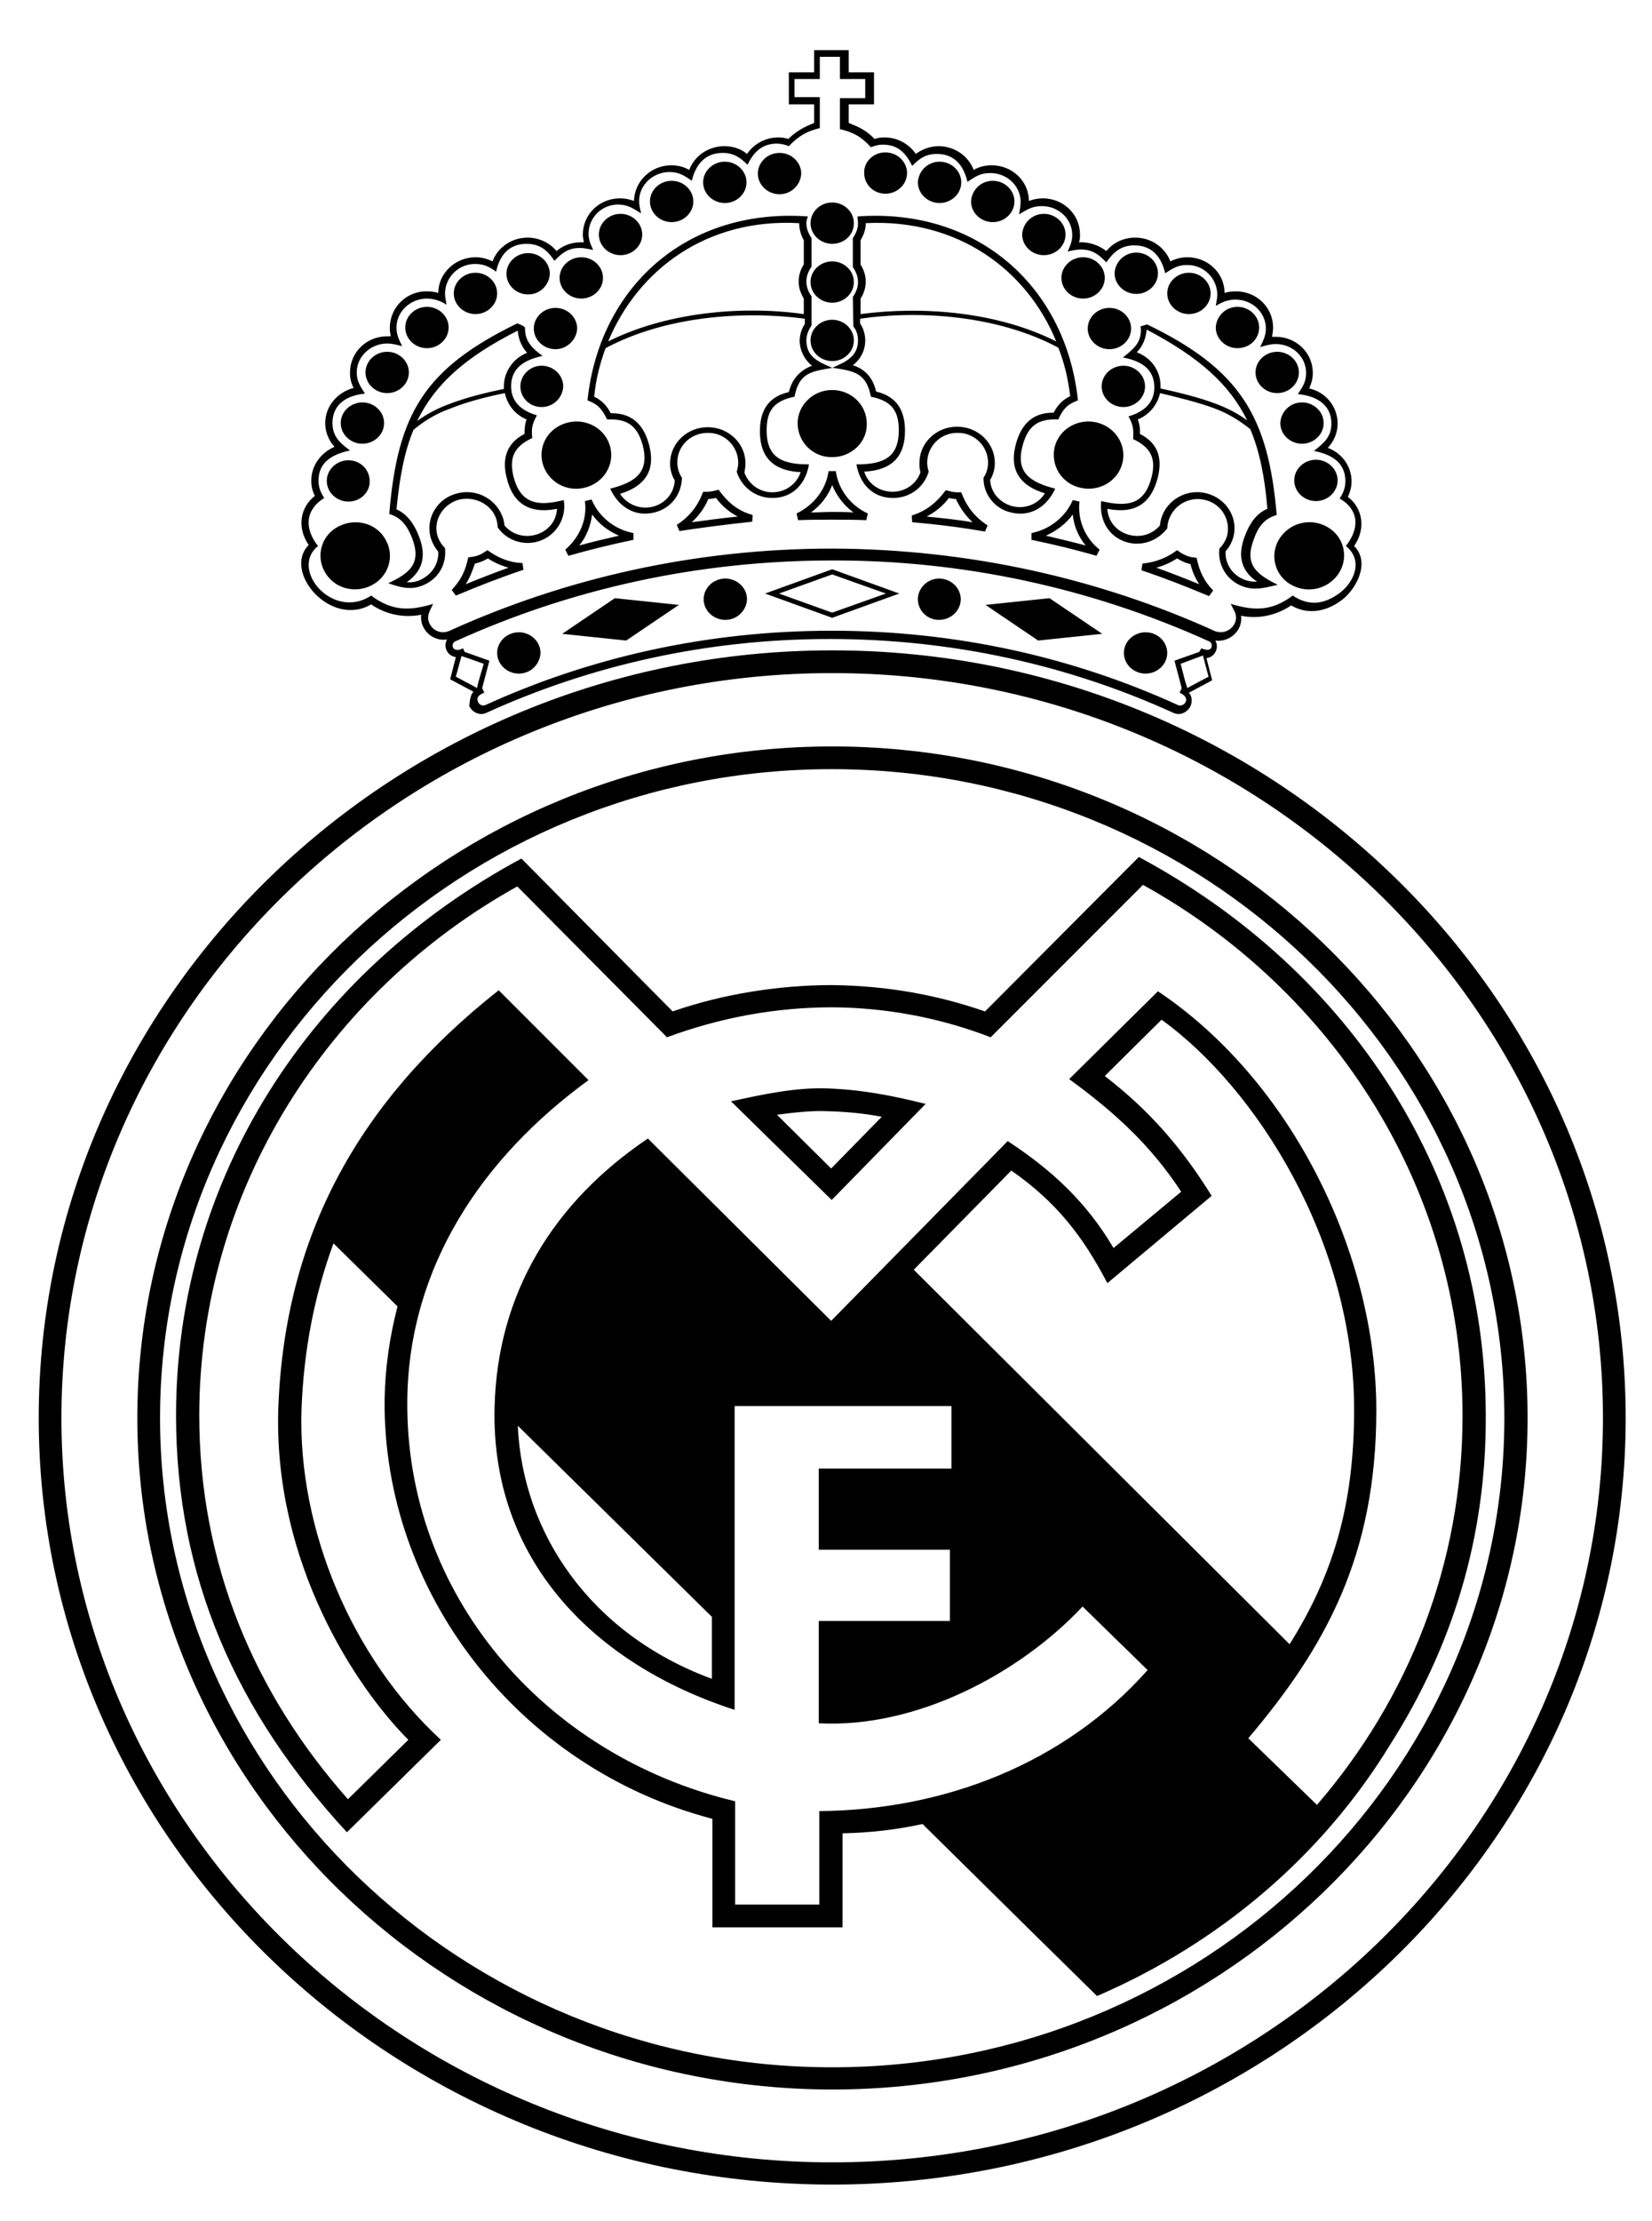 <?xml version="1.0" encoding="UTF-8" standalone="no"?>
<!DOCTYPE svg PUBLIC "-//W3C//DTD SVG 1.1//EN" "http://www.w3.org/Graphics/SVG/1.1/DTD/svg11.dtd">
<svg height="43.0pt" stroke-miterlimit="10" style="fill:#000;stroke:#000;fill-rule:nonzero;clip-rule:evenodd;stroke-linecap:round;stroke-linejoin:round;" version="1.1" viewBox="0 0 32 43" width="32.0pt" xml:space="preserve" xmlns="http://www.w3.org/2000/svg" xmlns:xlink="http://www.w3.org/1999/xlink">
<defs/>
<g id="logo">
<path d="M15.094 3.031C14.914 3.031 14.781 3.174 14.781 3.344C14.781 3.514 14.914 3.656 15.094 3.656C15.264 3.656 15.406 3.524 15.406 3.344C15.406 3.174 15.274 3.031 15.094 3.031ZM17.156 3.031C16.976 3.031 16.834 3.174 16.844 3.344C16.844 3.514 16.976 3.656 17.156 3.656C17.336 3.656 17.469 3.514 17.469 3.344C17.469 3.174 17.336 3.031 17.156 3.031ZM14.031 3.219C13.861 3.219 13.719 3.361 13.719 3.531C13.719 3.701 13.851 3.844 14.031 3.844C14.211 3.844 14.375 3.701 14.375 3.531C14.375 3.361 14.211 3.219 14.031 3.219ZM18.188 3.219C18.008 3.219 17.875 3.361 17.875 3.531C17.875 3.701 18.008 3.844 18.188 3.844C18.367 3.844 18.531 3.701 18.531 3.531C18.531 3.361 18.367 3.219 18.188 3.219ZM13 3.594C12.82 3.594 12.688 3.736 12.688 3.906C12.688 4.076 12.82 4.219 13 4.219C13.18 4.219 13.344 4.076 13.344 3.906C13.344 3.736 13.18 3.594 13 3.594ZM19.219 3.594C19.039 3.594 18.906 3.736 18.906 3.906C18.906 4.076 19.039 4.219 19.219 4.219C19.399 4.219 19.562 4.076 19.562 3.906C19.562 3.736 19.399 3.594 19.219 3.594ZM16.125 4.031C15.955 4.031 15.812 4.174 15.812 4.344C15.812 4.514 15.945 4.625 16.125 4.625C16.305 4.625 16.438 4.514 16.438 4.344C16.438 4.174 16.305 4.031 16.125 4.031ZM12.031 4.219C11.861 4.219 11.688 4.361 11.688 4.531C11.688 4.701 11.851 4.844 12.031 4.844C12.211 4.844 12.344 4.701 12.344 4.531C12.344 4.361 12.211 4.219 12.031 4.219ZM20.219 4.219C20.039 4.219 19.906 4.361 19.906 4.531C19.906 4.701 20.039 4.844 20.219 4.844C20.389 4.844 20.531 4.701 20.531 4.531C20.531 4.361 20.399 4.219 20.219 4.219ZM22 4.969C21.83 4.969 21.688 5.111 21.688 5.281C21.688 5.451 21.82 5.594 22 5.594C22.18 5.594 22.344 5.451 22.344 5.281C22.344 5.111 22.18 4.969 22 4.969ZM10.219 5C10.039 5 9.906 5.143 9.906 5.312C9.906 5.482 10.039 5.625 10.219 5.625C10.399 5.625 10.562 5.482 10.562 5.312C10.562 5.143 10.399 5 10.219 5ZM11.25 5.062C11.07 5.062 10.938 5.205 10.938 5.375C10.938 5.545 11.07 5.688 11.25 5.688C11.43 5.688 11.604 5.545 11.594 5.375C11.594 5.205 11.43 5.062 11.25 5.062ZM20.969 5.062C20.789 5.062 20.656 5.205 20.656 5.375C20.656 5.545 20.789 5.688 20.969 5.688C21.149 5.688 21.312 5.545 21.312 5.375C21.312 5.205 21.149 5.062 20.969 5.062ZM16.125 5.156C15.955 5.156 15.812 5.299 15.812 5.469C15.812 5.639 15.945 5.781 16.125 5.781C16.305 5.781 16.438 5.639 16.438 5.469C16.438 5.299 16.305 5.156 16.125 5.156ZM9.219 5.375C9.039 5.375 8.875 5.518 8.875 5.688C8.875 5.857 9.039 6 9.219 6C9.399 6 9.541 5.857 9.531 5.688C9.531 5.518 9.399 5.375 9.219 5.375ZM23.031 5.375C22.851 5.375 22.719 5.518 22.719 5.688C22.719 5.857 22.851 6 23.031 6C23.211 6 23.344 5.857 23.344 5.688C23.344 5.518 23.211 5.375 23.031 5.375ZM8.281 6.031C8.101 6.031 7.938 6.174 7.938 6.344C7.938 6.514 8.101 6.656 8.281 6.656C8.461 6.656 8.594 6.514 8.594 6.344C8.594 6.174 8.461 6.031 8.281 6.031ZM23.969 6.031C23.789 6.031 23.656 6.174 23.656 6.344C23.656 6.514 23.789 6.656 23.969 6.656C24.149 6.656 24.281 6.514 24.281 6.344C24.281 6.174 24.149 6.031 23.969 6.031ZM10.75 6.062C10.57 6.062 10.438 6.205 10.438 6.375C10.438 6.545 10.57 6.656 10.75 6.656C10.92 6.656 11.094 6.545 11.094 6.375C11.094 6.205 10.93 6.062 10.75 6.062ZM21.5 6.062C21.32 6.062 21.146 6.205 21.156 6.375C21.156 6.545 21.32 6.656 21.5 6.656C21.68 6.656 21.812 6.545 21.812 6.375C21.812 6.205 21.68 6.062 21.5 6.062ZM16.125 6.281C15.955 6.281 15.812 6.424 15.812 6.594C15.812 6.764 15.945 6.906 16.125 6.906C16.305 6.906 16.438 6.764 16.438 6.594C16.438 6.424 16.305 6.281 16.125 6.281ZM7.5 6.906C7.32 6.906 7.188 7.049 7.188 7.219C7.188 7.389 7.32 7.531 7.5 7.531C7.68 7.531 7.822 7.389 7.812 7.219C7.812 7.049 7.68 6.906 7.5 6.906ZM24.75 6.906C24.57 6.906 24.396 7.049 24.406 7.219C24.406 7.389 24.57 7.531 24.75 7.531C24.92 7.531 25.062 7.389 25.062 7.219C25.062 7.049 24.93 6.906 24.75 6.906ZM10.5 7.156C10.32 7.156 10.156 7.299 10.156 7.469C10.156 7.639 10.32 7.781 10.5 7.781C10.67 7.781 10.812 7.639 10.812 7.469C10.812 7.299 10.68 7.156 10.5 7.156ZM21.75 7.156C21.57 7.156 21.427 7.289 21.438 7.469C21.438 7.639 21.57 7.781 21.75 7.781C21.93 7.781 22.094 7.639 22.094 7.469C22.094 7.299 21.93 7.156 21.75 7.156ZM16.125 7.625C15.805 7.625 15.531 7.878 15.531 8.188C15.537 8.502 15.81 8.756 16.125 8.75C16.445 8.75 16.688 8.498 16.688 8.188C16.688 7.878 16.445 7.625 16.125 7.625ZM7.031 7.875C6.861 7.875 6.688 8.018 6.688 8.188C6.688 8.357 6.851 8.5 7.031 8.5C7.211 8.5 7.354 8.357 7.344 8.188C7.344 8.018 7.211 7.875 7.031 7.875ZM25.219 7.875C25.039 7.875 24.906 8.018 24.906 8.188C24.906 8.357 25.039 8.5 25.219 8.5C25.399 8.5 25.531 8.357 25.531 8.188C25.531 8.018 25.399 7.875 25.219 7.875ZM11 8.281C10.69 8.351 10.514 8.637 10.594 8.938C10.674 9.238 11.002 9.424 11.312 9.344C11.623 9.274 11.799 8.956 11.719 8.656C11.639 8.356 11.31 8.201 11 8.281ZM21.219 8.281C20.909 8.201 20.611 8.356 20.531 8.656C20.451 8.956 20.628 9.264 20.938 9.344C21.247 9.424 21.576 9.238 21.656 8.938C21.736 8.637 21.529 8.361 21.219 8.281ZM6.75 9C6.57 9 6.438 9.143 6.438 9.312C6.438 9.482 6.57 9.625 6.75 9.625C6.93 9.625 7.072 9.482 7.062 9.312C7.062 9.143 6.93 9 6.75 9ZM25.5 9C25.32 9 25.156 9.143 25.156 9.312C25.156 9.482 25.32 9.625 25.5 9.625C25.68 9.625 25.812 9.482 25.812 9.312C25.812 9.143 25.68 9 25.5 9ZM6.594 10.281C6.459 10.348 6.356 10.45 6.312 10.594C6.269 10.738 6.3 10.901 6.375 11.031C6.535 11.301 6.876 11.4 7.156 11.25C7.436 11.1 7.525 10.77 7.375 10.5C7.215 10.23 6.874 10.131 6.594 10.281ZM25.625 10.281C25.345 10.131 25.004 10.23 24.844 10.5C24.772 10.631 24.769 10.763 24.812 10.906C24.856 11.049 24.961 11.181 25.094 11.25C25.374 11.4 25.725 11.301 25.875 11.031C26.025 10.761 25.905 10.431 25.625 10.281ZM14.062 11.281C13.893 11.281 13.719 11.424 13.719 11.594C13.719 11.764 13.883 11.906 14.062 11.906C14.242 11.906 14.375 11.764 14.375 11.594C14.375 11.424 14.242 11.281 14.062 11.281ZM18.188 11.281C18.008 11.281 17.875 11.424 17.875 11.594C17.875 11.764 18.008 11.906 18.188 11.906C18.367 11.906 18.51 11.764 18.5 11.594C18.5 11.424 18.367 11.281 18.188 11.281ZM10.062 12.344C9.893 12.344 9.719 12.455 9.719 12.625C9.719 12.795 9.883 12.938 10.062 12.938C10.242 12.938 10.375 12.795 10.375 12.625C10.375 12.455 10.242 12.344 10.062 12.344ZM22.188 12.344C22.008 12.344 21.875 12.455 21.875 12.625C21.875 12.795 22.008 12.938 22.188 12.938C22.367 12.938 22.51 12.795 22.5 12.625C22.5 12.455 22.367 12.344 22.188 12.344Z" fill-rule="nonzero" opacity="1" stroke-linecap="round" stroke-linejoin="miter" stroke-width="0.09"/>
<path d="M31.49 27.45C31.49 35.62 24.59 42.29 16.12 42.29C7.64 42.29 0.75 35.62 0.75 27.45C0.75 19.27 7.65 12.59 16.12 12.59C24.6 12.59 31.49 19.27 31.49 27.45ZM31.05 27.45C31.05 19.51 24.35 13.03 16.12 13.03C7.89 13.03 1.19 19.51 1.19 27.45C1.19 35.38 7.89 41.86 16.12 41.86C24.35 41.86 31.05 35.38 31.05 27.45ZM3.1 27.45C3.1 34.36 8.96 40.02 16.12 40.02C23.28 40.02 29.14 34.37 29.14 27.45C29.14 20.52 23.28 14.89 16.12 14.89C8.96 14.88 3.1 20.52 3.1 27.45ZM2.66 27.45C2.66 20.28 8.72 14.45 16.12 14.45C23.53 14.45 29.59 20.28 29.59 27.45C29.59 34.6 23.53 40.45 16.12 40.45C8.71 40.44 2.66 34.6 2.66 27.45ZM17.7 24.58L24.98 31.83C25.81 30.51 26.23 29.16 26.23 27.29C26.23 24.03 24.33 21.06 22.5 19.74L21.4 20.83C22.27 21.5 22.9 22.23 23.47 23.15L21.45 24.84C20.97 23.92 20.46 23.27 19.59 22.66L17.7 24.58ZM26.93 33.77C25.62 35.92 23.62 37.62 21.25 38.64L20.07 37.48L17.87 35.31C17.37 35.42 16.85 35.48 16.32 35.49L16.32 37.31L13.8 37.31L13.8 35.21C10.02 34.22 7.41 30.8 7.45 27.09C7.46 26.47 7.55 25.87 7.7 25.29L6.46 24.07C6.09 25.07 5.88 26.15 5.84 27.3C5.77 29.6 6.81 32.09 8.54 33.68L6.72 35.47C4.58 33.15 3.41 30.54 3.41 27.4C3.41 22.82 6.01 18.82 10.1 16.62L13.03 19.58C14 19.24 15.1 19.07 16.11 19.07C17.2 19.08 18.19 19.27 19.08 19.58L22.06 16.59C26.18 18.8 28.78 22.8 28.78 27.41C28.79 29.75 28.14 31.87 26.93 33.77ZM13.79 31.3L10.03 27.6C10.12 29.67 11.43 31.63 13.79 32.5L13.79 31.3ZM19.29 19.98L19.19 20.08C18.21 19.702 17.17 19.506 16.12 19.5C15.02 19.5 13.95 19.7 12.92 20.08L10.02 17.16C6.35 19.2 3.86 23.04 3.86 27.4C3.86 30.28 4.93 32.79 6.74 34.83L7.91 33.68C6.9 32.67 5.3 30.27 5.39 27.28C5.51 23.9 6.96 21.3 9.66 19.17L11.4 20.91C9.34 22.41 7.92 24.52 7.89 27.09C7.84 30.84 10.52 33.98 14.24 34.87L14.24 36.87L15.87 36.87L15.87 35.06C18.31 35.04 20.63 34.13 22.23 32.33L20.97 31.1C19.75 32.4 17.75 33.46 15.86 33.36L15.86 31.38L18.4 31.38L18.4 30L15.86 30L15.86 28.43L18.43 28.43L18.43 27.22L14.23 27.22L14.23 33.1C11.48 32.21 9.51 30.18 9.58 27.25C9.63 25.05 10.71 23.28 12.55 22.04L16.1 25.57L19.52 22.09C20.39 22.66 21.05 23.28 21.57 24.16L22.88 23.07C22.29 22.17 21.59 21.53 20.71 20.89L22.43 19.19C25.03 20.93 26.66 24.29 26.66 27.3C26.66 30.11 25.68 31.88 24.18 33.65L25.51 34.94C27.28 32.89 28.33 30.28 28.33 27.41C28.33 23.02 25.84 19.18 22.14 17.13C22.14 17.13 19.29 19.98 19.29 19.98ZM14.16 21.32C14.76 21.19 15.39 21.05 16.01 21.07C16.68 21.09 17.29 21.21 17.93 21.37L16.11 23.23L14.16 21.32ZM15.05 21.58L16.1 22.62L17.08 21.62C16.73 21.55 16.37 21.52 15.99 21.51C15.76 21.5 15.41 21.53 15.05 21.58ZM22.87 12.85L22.96 13.2L23 13.32L23.07 13.28L23.41 13.1L23.32 12.76L23.3 12.69L22.87 12.85ZM23.54 12.22C23.8 12.31 24.03 12.05 23.91 11.83L23.84 11.69C24.3 11.83 24.64 11.83 25.04 11.53C25.36 11.74 25.65 11.7 25.95 11.48C26.24 11.26 26.41 10.84 26.07 10.57C26.33 10.24 26.34 9.88 25.95 9.65C26.02 9.54 26.06 9.45 26.06 9.31C26.06 8.94 25.77 8.79 25.45 8.73C25.64 8.58 25.79 8.46 25.79 8.2C25.79 7.82 25.48 7.66 25.14 7.63C25.23 7.49 25.3 7.4 25.3 7.22C25.3 6.91 25.04 6.66 24.71 6.66C24.61 6.66 24.51 6.69 24.41 6.72C24.47 6.59 24.52 6.5 24.52 6.36C24.52 6.05 24.26 5.8 23.93 5.8C23.77 5.8 23.68 5.85 23.55 5.92C23.56 5.85 23.58 5.77 23.58 5.7C23.575 5.38 23.31 5.124 22.99 5.13C22.81 5.13 22.71 5.2 22.57 5.29C22.5 4.99 22.33 4.75 21.97 4.75C21.71 4.75 21.56 4.89 21.43 5.08C21.29 4.93 21.16 4.83 20.94 4.83C20.85 4.83 20.76 4.85 20.68 4.87C20.73 4.76 20.77 4.67 20.77 4.55C20.77 4.24 20.51 3.99 20.18 3.99C19.99 3.99 19.89 4.06 19.74 4.15C19.75 4.08 19.77 3.99 19.77 3.91C19.77 3.6 19.51 3.35 19.18 3.35C18.99 3.35 18.89 3.42 18.74 3.52C18.67 3.22 18.5 2.98 18.15 2.98C17.93 2.98 17.81 3.07 17.67 3.21C17.55 2.97 17.4 2.8 17.1 2.8C17.01 2.8 16.95 2.82 16.87 2.85C16.69 2.65 16.53 2.56 16.27 2.5L16.27 1.9L16.76 1.9L16.76 1.53L16.27 1.53L16.27 1.1L15.88 1.1L15.88 1.53L15.39 1.53L15.39 1.88L15.88 1.88L15.88 2.48C15.63 2.54 15.47 2.63 15.28 2.83C15.207 2.799 15.129 2.782 15.05 2.78C14.75 2.78 14.59 2.96 14.48 3.19C14.34 3.05 14.21 2.96 14 2.96C13.64 2.96 13.47 3.21 13.4 3.5C13.26 3.4 13.15 3.33 12.97 3.33C12.65 3.33 12.38 3.58 12.38 3.89C12.38 3.97 12.4 4.06 12.42 4.13C12.27 4.04 12.16 3.96 11.98 3.96C11.665 3.954 11.405 4.205 11.4 4.52C11.4 4.64 11.44 4.73 11.49 4.84C11.4 4.82 11.32 4.8 11.23 4.8C11.01 4.8 10.88 4.9 10.74 5.05C10.61 4.85 10.46 4.72 10.2 4.72C9.84 4.72 9.67 4.97 9.61 5.26C9.5 5.18 9.39 5.11 9.21 5.11C8.89 5.104 8.625 5.36 8.62 5.68C8.62 5.75 8.64 5.83 8.65 5.9C8.538 5.823 8.406 5.782 8.27 5.78C7.95 5.78 7.68 6.03 7.68 6.34C7.68 6.48 7.73 6.58 7.79 6.7C7.7 6.68 7.61 6.65 7.5 6.65C7.18 6.65 6.91 6.9 6.91 7.21C6.91 7.38 6.98 7.48 7.07 7.62C6.74 7.65 6.44 7.81 6.44 8.19C6.44 8.45 6.59 8.58 6.78 8.72C6.46 8.79 6.17 8.93 6.17 9.3C6.17 9.44 6.21 9.53 6.28 9.64C5.9 9.88 5.9 10.24 6.16 10.57C5.6 11.02 6.45 12.02 7.19 11.53C7.59 11.83 7.93 11.83 8.39 11.69C8.33 11.82 8.25 11.93 8.32 12.07C8.39 12.22 8.56 12.28 8.71 12.21C10.96 11.19 13.47 10.62 16.12 10.62C18.78 10.63 21.29 11.2 23.54 12.22ZM9.37 12.85L9.06 12.74L8.94 12.7L8.92 12.77L8.83 13.1L9.17 13.28L9.24 13.32L9.27 13.19L9.37 12.85ZM9.17 13.39L8.72 13.15L8.83 12.72C8.66 12.7 8.58 12.51 8.66 12.38C8.471 12.408 8.286 12.311 8.2 12.14C8.16 12.06 8.15 11.98 8.16 11.9C7.82 11.97 7.46 11.89 7.19 11.7C6.4 12.16 5.47 11.06 5.98 10.55C5.75 10.22 5.81 9.82 6.1 9.6C6.051 9.508 6.027 9.404 6.03 9.3C6.03 9.01 6.22 8.76 6.48 8.65C6.364 8.525 6.3 8.361 6.3 8.19C6.3 7.86 6.54 7.59 6.85 7.51C6.801 7.418 6.777 7.314 6.78 7.21C6.78 6.82 7.1 6.51 7.5 6.51L7.57 6.51C7.52 6.298 7.57 6.074 7.707 5.904C7.844 5.734 8.052 5.636 8.27 5.64C8.35 5.64 8.42 5.65 8.49 5.67C8.49 5.29 8.82 4.98 9.21 4.98C9.33 4.98 9.44 5.01 9.54 5.06C9.64 4.79 9.91 4.6 10.22 4.6C10.44 4.6 10.65 4.7 10.78 4.86C10.91 4.75 11.07 4.69 11.26 4.69L11.31 4.69C11.3 4.64 11.29 4.59 11.29 4.54C11.29 4.15 11.61 3.84 12.01 3.84C12.11 3.84 12.2 3.86 12.28 3.89C12.29 3.51 12.61 3.2 13 3.2C13.13 3.2 13.25 3.23 13.35 3.29C13.45 3.02 13.72 2.83 14.03 2.83C14.2 2.83 14.35 2.88 14.47 2.98C14.6 2.79 14.82 2.66 15.08 2.66C15.15 2.66 15.21 2.67 15.27 2.69C15.39 2.57 15.53 2.48 15.7 2.41L15.77 2.38L15.77 2.02L15.28 2.02L15.28 1.4L15.77 1.4L15.77 0.97L16.44 0.97L16.44 1.4L16.93 1.4L16.93 2.02L16.44 2.02L16.44 2.38L16.51 2.41C16.67 2.47 16.82 2.56 16.94 2.69C17 2.67 17.06 2.66 17.13 2.66C17.39 2.66 17.61 2.79 17.74 2.98C17.86 2.89 18.02 2.83 18.18 2.83C18.49 2.83 18.76 3.02 18.86 3.29C18.96 3.23 19.08 3.2 19.21 3.2C19.61 3.2 19.93 3.51 19.93 3.89C20.01 3.86 20.1 3.84 20.2 3.84C20.6 3.84 20.92 4.15 20.92 4.54C20.92 4.59 20.92 4.64 20.9 4.69L20.95 4.69C21.124 4.693 21.293 4.753 21.43 4.86C21.56 4.7 21.76 4.6 21.99 4.6C22.3 4.6 22.57 4.79 22.67 5.06C22.77 5.01 22.88 4.98 23 4.98C23.4 4.98 23.72 5.29 23.72 5.67C23.791 5.65 23.866 5.639 23.94 5.64C24.34 5.64 24.66 5.95 24.66 6.34C24.66 6.4 24.65 6.46 24.64 6.52L24.71 6.52C25.11 6.52 25.43 6.83 25.43 7.22C25.43 7.33 25.4 7.43 25.36 7.52C25.68 7.59 25.91 7.87 25.91 8.2C25.91 8.38 25.84 8.54 25.72 8.67C25.99 8.77 26.18 9.02 26.18 9.32C26.18 9.43 26.15 9.53 26.11 9.62C26.4 9.84 26.46 10.24 26.23 10.57C26.55 10.89 26.27 11.4 26 11.61C25.74 11.81 25.37 11.93 25.01 11.72C24.73 11.91 24.38 11.99 24.04 11.92C24.08 12.2 23.82 12.44 23.54 12.4C23.62 12.53 23.54 12.72 23.37 12.74L23.48 13.17L23.03 13.41C23.09 13.48 23.1 13.58 23.06 13.67C23 13.79 22.86 13.86 22.73 13.8C20.71 12.88 18.46 12.37 16.07 12.37C13.69 12.37 11.44 12.88 9.42 13.8C9.29 13.86 9.15 13.79 9.09 13.67C9.1 13.56 9.11 13.46 9.17 13.39ZM9.48 12.79L9.34 13.32L9.38 13.41C9.36 13.42 9.33 13.43 9.3 13.45C9.26 13.48 9.23 13.52 9.26 13.59C9.29 13.65 9.35 13.67 9.4 13.65C11.44 12.72 13.71 12.21 16.11 12.21C18.52 12.21 20.78 12.72 22.82 13.65C22.92 13.7 23.1 13.52 22.85 13.41L22.89 13.32L22.75 12.79L23.23 12.62L23.27 12.55C23.31 12.57 23.34 12.57 23.37 12.58C23.5 12.59 23.49 12.45 23.43 12.42C21.134 11.379 18.641 10.843 16.12 10.85C13.5 10.85 11.03 11.41 8.81 12.42C8.75 12.45 8.74 12.59 8.87 12.58C8.9 12.58 8.93 12.57 8.97 12.55L9 12.62C9 12.62 9.48 12.79 9.48 12.79ZM20.46 6.61C19.89 5.22 18.55 4.23 16.77 4.32C16.77 4.44 16.73 4.55 16.67 4.65L16.67 5.12C16.73 5.22 16.77 5.33 16.77 5.45C16.77 5.57 16.73 5.69 16.67 5.78L16.67 6.08C17.89 5.92 19.33 6.04 20.46 6.61ZM16.66 6.26C16.836 6.524 16.775 6.88 16.52 7.07C16.74 7.14 16.91 7.3 16.97 7.58C17.41 7.68 17.53 8 17.53 8.34C17.53 8.75 17.36 9.1 16.74 9.13C16.81 9.36 17.03 9.52 17.29 9.52C17.54 9.52 17.76 9.36 17.83 9.14C17.81 9.08 17.81 9.02 17.81 8.96C17.81 8.57 18.14 8.26 18.54 8.26C18.94 8.26 19.27 8.57 19.27 8.96C19.27 9.08 19.24 9.19 19.18 9.29C19.19 9.53 19.36 9.73 19.61 9.8C19.86 9.86 20.11 9.76 20.24 9.55C19.65 9.37 19.57 8.99 19.68 8.59C19.77 8.26 19.97 7.98 20.41 7.99C20.49 7.83 20.6 7.73 20.73 7.67C20.69 7.34 20.62 7.03 20.5 6.73C19.34 6.11 17.83 6 16.66 6.17C16.66 6.17 16.66 6.26 16.66 6.26ZM15.62 4.32C15.62 4.43 15.66 4.52 15.72 4.61L15.72 5.16C15.66 5.25 15.62 5.34 15.62 5.45C15.62 5.56 15.66 5.65 15.72 5.74L15.72 6.3C15.66 6.39 15.62 6.48 15.62 6.59C15.62 6.92 15.87 7.01 16.12 7.12C16.37 7.01 16.62 6.91 16.62 6.59C16.62 6.49 16.59 6.39 16.53 6.32L16.52 5.75C16.58 5.66 16.62 5.57 16.62 5.46C16.62 5.35 16.58 5.26 16.52 5.17L16.52 4.61C16.58 4.52 16.62 4.43 16.62 4.32C16.62 4.28 16.61 4.24 16.61 4.19C18.96 4.02 20.65 5.57 20.88 7.75C20.67 7.83 20.59 7.92 20.5 8.12C20.09 8.1 19.91 8.26 19.81 8.62C19.67 9.13 19.93 9.33 20.44 9.46C20.29 9.79 19.98 10.02 19.58 9.92C19.268 9.848 19.048 9.57 19.05 9.25C19.11 9.161 19.141 9.057 19.14 8.95C19.134 8.63 18.87 8.374 18.55 8.38C18.23 8.374 17.965 8.63 17.96 8.95C17.96 9.01 17.97 9.07 17.99 9.13C17.9 9.43 17.63 9.64 17.3 9.64C16.89 9.64 16.65 9.35 16.59 8.99C17.11 8.99 17.41 8.86 17.41 8.33C17.41 7.95 17.27 7.76 16.87 7.68C16.78 7.21 16.53 7.18 16.13 7.12C15.72 7.19 15.48 7.21 15.39 7.68C14.99 7.76 14.85 7.95 14.85 8.33C14.85 8.86 15.15 8.99 15.67 8.99C15.61 9.35 15.37 9.64 14.96 9.64C14.643 9.641 14.363 9.433 14.27 9.13C14.29 9.07 14.3 9.01 14.3 8.95C14.294 8.63 14.03 8.374 13.71 8.38C13.38 8.38 13.12 8.63 13.12 8.95C13.12 9.06 13.15 9.16 13.21 9.25C13.2 9.57 13 9.84 12.68 9.92C12.28 10.02 11.97 9.79 11.82 9.46C12.33 9.33 12.58 9.13 12.45 8.62C12.35 8.26 12.17 8.1 11.76 8.12C11.66 7.92 11.59 7.83 11.38 7.75C11.61 5.57 13.29 4.02 15.65 4.19C15.63 4.24 15.62 4.28 15.62 4.32ZM11.73 6.74C11.62 7.04 11.54 7.35 11.51 7.68C11.64 7.74 11.75 7.84 11.83 8C12.28 7.99 12.48 8.27 12.57 8.6C12.68 9 12.6 9.38 12.01 9.56C12.14 9.76 12.39 9.87 12.64 9.81C12.89 9.75 13.06 9.54 13.07 9.3C13.01 9.2 12.979 9.086 12.98 8.97C12.98 8.58 13.31 8.27 13.71 8.27C14.11 8.27 14.44 8.58 14.44 8.97C14.44 9.03 14.43 9.09 14.42 9.15C14.5 9.37 14.71 9.53 14.96 9.53C15.22 9.53 15.43 9.37 15.51 9.14C14.89 9.11 14.72 8.76 14.72 8.35C14.72 8 14.84 7.69 15.28 7.59C15.35 7.31 15.52 7.16 15.73 7.08C15.582 6.964 15.494 6.788 15.49 6.6C15.49 6.48 15.53 6.36 15.59 6.27L15.59 6.17C14.4 6.01 12.89 6.12 11.73 6.74ZM15.48 4.32C13.69 4.22 12.36 5.22 11.78 6.61C12.9 6.05 14.35 5.91 15.57 6.08L15.57 5.78C15.51 5.68 15.47 5.57 15.47 5.45C15.47 5.33 15.51 5.21 15.57 5.12L15.57 4.65C15.513 4.549 15.482 4.436 15.48 4.32ZM22.76 10.68L22.8 10.65C22.88 10.71 22.95 10.75 23.05 10.78C23.09 10.79 23.14 10.79 23.18 10.8C23.23 11.05 23.32 11.25 23.5 11.43L23.42 11.54C22.99 11.36 22.56 11.19 22.11 11.04L22.13 10.91C22.35 10.89 22.58 10.81 22.76 10.68ZM22.8 10.81C22.68 10.89 22.54 10.95 22.4 10.99C22.68 11.09 22.96 11.2 23.23 11.31C23.151 11.191 23.093 11.059 23.06 10.92L23.02 10.91C22.94 10.89 22.87 10.85 22.8 10.81ZM16.05 9.12L16.19 9.12C16.24 9.48 16.48 9.79 16.81 9.94L16.78 10.07C16.56 10.06 16.34 10.06 16.12 10.06C15.9 10.06 15.68 10.06 15.46 10.07L15.43 9.94C15.76 9.78 16 9.48 16.05 9.12ZM16.12 9.39C16.04 9.6 15.9 9.78 15.71 9.92C15.85 9.92 15.98 9.91 16.12 9.91C16.26 9.91 16.39 9.91 16.53 9.92C16.348 9.784 16.206 9.601 16.12 9.39ZM8.83 11.53L8.75 11.42C8.93 11.23 9.02 11.04 9.07 10.79C9.24 10.77 9.3 10.75 9.44 10.65C9.65 10.8 9.86 10.89 10.12 10.9L10.14 11.03C9.69 11.18 9.26 11.35 8.83 11.53ZM9.02 11.31C9.29 11.2 9.57 11.09 9.85 10.99C9.71 10.95 9.57 10.89 9.45 10.81C9.39 10.85 9.31 10.88 9.24 10.9L9.2 10.91C9.15 11.05 9.1 11.19 9.02 11.31ZM12.27 10.32L12.27 10.45C11.84 10.54 11.43 10.64 11.01 10.76L10.95 10.64C11.22 10.41 11.38 10.06 11.33 9.7L11.46 9.67C11.6 10.01 11.91 10.25 12.27 10.32ZM11.99 10.37C11.78 10.28 11.6 10.14 11.47 9.96C11.44 10.18 11.36 10.39 11.22 10.56C11.47 10.49 11.73 10.43 11.99 10.37ZM13.16 10.28L13.11 10.16C13.36 10 13.52 9.79 13.62 9.52L13.7 9.52C13.78 9.52 13.84 9.5 13.92 9.48C14.09 9.72 14.29 9.89 14.58 9.97L14.57 10.1C14.09 10.15 13.62 10.21 13.16 10.28ZM13.72 9.66C13.65 9.83 13.54 9.98 13.4 10.11C13.69 10.07 13.99 10.03 14.29 10C14.12 9.91 13.98 9.79 13.87 9.64C13.82 9.65 13.77 9.66 13.72 9.66ZM17.67 10.11L17.66 9.98C17.95 9.89 18.15 9.72 18.32 9.49C18.4 9.51 18.46 9.53 18.54 9.53L18.62 9.53C18.72 9.8 18.88 10.01 19.13 10.17L19.08 10.29C18.62 10.21 18.15 10.15 17.67 10.11ZM18.52 9.66C18.473 9.659 18.426 9.652 18.38 9.64C18.27 9.79 18.12 9.91 17.95 10C18.25 10.03 18.55 10.06 18.84 10.11C18.71 9.99 18.61 9.85 18.53 9.69C18.53 9.69 18.52 9.66 18.52 9.66ZM21.3 10.64L21.24 10.76C20.83 10.64 20.41 10.54 19.98 10.45L19.98 10.32C20.33 10.25 20.64 10.01 20.78 9.68L20.91 9.71C20.87 10.07 21.02 10.42 21.3 10.64ZM21.03 10.56C20.89 10.39 20.8 10.18 20.78 9.96C20.65 10.14 20.46 10.28 20.26 10.37C20.51 10.43 20.77 10.49 21.03 10.56ZM21.23 8.27C20.92 8.19 20.6 8.37 20.52 8.67C20.44 8.97 20.63 9.28 20.94 9.35C21.25 9.43 21.57 9.25 21.65 8.95C21.73 8.65 21.54 8.34 21.23 8.27ZM21.25 8.18C21.61 8.27 21.83 8.62 21.74 8.97C21.65 9.32 21.28 9.53 20.92 9.44C20.75 9.402 20.602 9.296 20.509 9.148C20.417 8.999 20.389 8.82 20.43 8.65C20.52 8.3 20.89 8.09 21.25 8.18ZM21.76 7.17C21.58 7.17 21.44 7.31 21.44 7.48C21.44 7.65 21.59 7.79 21.76 7.79C21.94 7.79 22.08 7.65 22.08 7.48C22.08 7.3 21.94 7.17 21.76 7.17ZM21.76 7.08C21.99 7.08 22.18 7.26 22.18 7.48C22.18 7.7 21.99 7.88 21.76 7.88C21.53 7.88 21.34 7.7 21.34 7.48C21.34 7.26 21.53 7.08 21.76 7.08ZM21.49 6.05C21.31 6.05 21.17 6.19 21.17 6.36C21.17 6.53 21.32 6.67 21.49 6.67C21.67 6.67 21.81 6.53 21.81 6.36C21.81 6.19 21.67 6.05 21.49 6.05ZM21.49 5.96C21.72 5.96 21.91 6.14 21.91 6.36C21.91 6.58 21.72 6.76 21.49 6.76C21.26 6.76 21.07 6.58 21.07 6.36C21.07 6.14 21.26 5.96 21.49 5.96ZM25.49 8.99C25.31 8.99 25.17 9.13 25.17 9.3C25.17 9.47 25.31 9.61 25.49 9.61C25.67 9.61 25.81 9.47 25.81 9.3C25.81 9.13 25.67 8.99 25.49 8.99ZM25.49 8.9C25.72 8.9 25.91 9.08 25.91 9.3C25.91 9.52 25.72 9.7 25.49 9.7C25.26 9.7 25.07 9.52 25.07 9.3C25.07 9.08 25.26 8.9 25.49 8.9ZM25.22 7.88C25.04 7.88 24.9 8.02 24.9 8.19C24.9 8.36 25.04 8.5 25.22 8.5C25.4 8.5 25.54 8.36 25.54 8.19C25.54 8.02 25.4 7.88 25.22 7.88ZM25.22 7.79C25.45 7.79 25.64 7.97 25.64 8.19C25.64 8.41 25.45 8.59 25.22 8.59C24.99 8.59 24.8 8.41 24.8 8.19C24.81 7.97 24.99 7.79 25.22 7.79ZM24.74 6.9C24.56 6.9 24.42 7.04 24.42 7.21C24.42 7.38 24.57 7.52 24.74 7.52C24.92 7.52 25.06 7.38 25.06 7.21C25.06 7.04 24.92 6.9 24.74 6.9ZM24.74 6.81C24.97 6.81 25.16 6.99 25.16 7.21C25.16 7.43 24.97 7.61 24.74 7.61C24.51 7.61 24.32 7.43 24.32 7.21C24.32 6.99 24.51 6.81 24.74 6.81ZM23.97 6.03C23.79 6.03 23.65 6.17 23.65 6.34C23.65 6.51 23.79 6.65 23.97 6.65C24.15 6.65 24.29 6.51 24.29 6.34C24.29 6.17 24.15 6.03 23.97 6.03ZM23.97 5.94C24.2 5.94 24.39 6.12 24.39 6.34C24.39 6.56 24.21 6.74 23.97 6.74C23.74 6.74 23.55 6.56 23.55 6.34C23.56 6.12 23.74 5.94 23.97 5.94ZM23.03 5.37C22.85 5.37 22.71 5.51 22.71 5.68C22.71 5.85 22.85 5.99 23.03 5.99C23.21 5.99 23.35 5.85 23.35 5.68C23.35 5.51 23.21 5.37 23.03 5.37ZM23.03 5.28C23.26 5.28 23.45 5.46 23.45 5.68C23.45 5.9 23.26 6.08 23.03 6.08C22.8 6.08 22.61 5.9 22.61 5.68C22.61 5.46 22.8 5.28 23.03 5.28ZM22.01 4.98C21.83 4.98 21.69 5.12 21.69 5.29C21.69 5.46 21.83 5.6 22.01 5.6C22.19 5.6 22.33 5.46 22.33 5.29C22.34 5.12 22.19 4.98 22.01 4.98ZM22.01 4.89C22.24 4.89 22.43 5.07 22.43 5.29C22.43 5.51 22.24 5.69 22.01 5.69C21.78 5.69 21.59 5.51 21.59 5.29C21.6 5.07 21.78 4.89 22.01 4.89ZM20.98 5.07C20.8 5.07 20.66 5.21 20.66 5.38C20.66 5.55 20.8 5.69 20.98 5.69C21.16 5.69 21.3 5.55 21.3 5.38C21.3 5.21 21.16 5.07 20.98 5.07ZM20.98 4.98C21.21 4.98 21.4 5.16 21.4 5.38C21.4 5.6 21.21 5.78 20.98 5.78C20.75 5.78 20.56 5.6 20.56 5.38C20.56 5.16 20.75 4.98 20.98 4.98ZM20.22 4.22C20.04 4.22 19.9 4.36 19.9 4.53C19.9 4.7 20.04 4.84 20.22 4.84C20.4 4.84 20.54 4.7 20.54 4.53C20.55 4.36 20.4 4.22 20.22 4.22ZM20.22 4.14C20.45 4.14 20.64 4.32 20.64 4.54C20.64 4.76 20.45 4.94 20.22 4.94C19.99 4.94 19.8 4.76 19.8 4.54C19.81 4.32 19.99 4.14 20.22 4.14ZM19.23 3.59C19.05 3.59 18.91 3.73 18.91 3.9C18.91 4.07 19.05 4.21 19.23 4.21C19.41 4.21 19.55 4.07 19.55 3.9C19.55 3.73 19.41 3.59 19.23 3.59ZM19.23 3.5C19.46 3.5 19.65 3.68 19.65 3.9C19.65 4.12 19.46 4.3 19.23 4.3C19 4.3 18.81 4.12 18.81 3.9C18.82 3.68 19 3.5 19.23 3.5ZM18.2 3.22C18.02 3.22 17.88 3.36 17.88 3.53C17.88 3.7 18.02 3.84 18.2 3.84C18.38 3.84 18.52 3.7 18.52 3.53C18.53 3.36 18.38 3.22 18.2 3.22ZM18.2 3.13C18.43 3.13 18.62 3.31 18.62 3.53C18.62 3.75 18.43 3.93 18.2 3.93C17.97 3.93 17.78 3.75 17.78 3.53C17.79 3.31 17.97 3.13 18.2 3.13ZM17.15 3.04C16.97 3.04 16.83 3.18 16.83 3.35C16.83 3.52 16.97 3.66 17.15 3.66C17.33 3.66 17.47 3.52 17.47 3.35C17.47 3.18 17.33 3.04 17.15 3.04ZM17.15 2.95C17.38 2.95 17.57 3.13 17.57 3.35C17.57 3.57 17.38 3.75 17.15 3.75C16.92 3.75 16.74 3.57 16.74 3.35C16.73 3.13 16.92 2.95 17.15 2.95ZM7.16 11.25C7.44 11.1 7.54 10.76 7.39 10.49C7.228 10.217 6.88 10.12 6.6 10.27C6.32 10.42 6.22 10.76 6.37 11.03C6.52 11.3 6.88 11.4 7.16 11.25ZM7.2 11.33C6.87 11.5 6.47 11.39 6.29 11.07C6.204 10.918 6.184 10.738 6.235 10.572C6.286 10.405 6.404 10.267 6.56 10.19C6.89 10.02 7.3 10.13 7.47 10.45C7.65 10.76 7.53 11.16 7.2 11.33ZM11.3 9.35C11.61 9.27 11.8 8.97 11.72 8.67C11.64 8.37 11.32 8.19 11.01 8.27C10.7 8.35 10.51 8.65 10.59 8.95C10.68 9.25 10.99 9.43 11.3 9.35ZM11.33 9.44C10.974 9.533 10.609 9.324 10.51 8.97C10.42 8.62 10.63 8.27 11 8.18C11.36 8.09 11.73 8.3 11.82 8.65C11.91 9 11.69 9.35 11.33 9.44ZM16.12 8.76C16.44 8.76 16.7 8.51 16.7 8.2C16.695 7.885 16.435 7.634 16.12 7.64C15.805 7.634 15.546 7.885 15.54 8.2C15.54 8.51 15.8 8.76 16.12 8.76ZM16.12 8.85C15.755 8.856 15.456 8.565 15.45 8.2C15.45 7.84 15.75 7.55 16.12 7.55C16.49 7.55 16.79 7.84 16.79 8.2C16.8 8.56 16.49 8.85 16.12 8.85ZM10.49 7.79C10.67 7.79 10.81 7.65 10.81 7.48C10.81 7.31 10.67 7.17 10.49 7.17C10.31 7.17 10.17 7.31 10.17 7.48C10.16 7.65 10.31 7.79 10.49 7.79ZM10.49 7.88C10.26 7.88 10.08 7.7 10.08 7.48C10.08 7.26 10.27 7.08 10.49 7.08C10.72 7.08 10.91 7.26 10.91 7.48C10.9 7.7 10.72 7.88 10.49 7.88ZM10.76 6.67C10.94 6.67 11.08 6.53 11.08 6.36C11.08 6.19 10.94 6.05 10.76 6.05C10.58 6.05 10.44 6.19 10.44 6.36C10.43 6.53 10.58 6.67 10.76 6.67ZM10.76 6.76C10.53 6.76 10.34 6.58 10.34 6.36C10.34 6.14 10.53 5.96 10.76 5.96C10.99 5.96 11.18 6.14 11.18 6.36C11.17 6.58 10.98 6.76 10.76 6.76ZM6.75 9.62C6.93 9.62 7.07 9.48 7.07 9.31C7.07 9.14 6.93 9 6.75 9C6.57 9 6.43 9.14 6.43 9.31C6.43 9.48 6.57 9.62 6.75 9.62ZM6.75 9.71C6.52 9.71 6.33 9.53 6.33 9.31C6.33 9.09 6.52 8.91 6.75 8.91C6.98 8.91 7.16 9.09 7.16 9.31C7.17 9.53 6.98 9.71 6.75 9.71ZM7.02 8.5C7.2 8.5 7.34 8.36 7.34 8.19C7.335 8.017 7.193 7.88 7.02 7.88C6.84 7.88 6.7 8.02 6.7 8.19C6.7 8.36 6.84 8.5 7.02 8.5ZM7.02 8.59C6.79 8.59 6.6 8.41 6.6 8.19C6.6 7.97 6.79 7.79 7.02 7.79C7.25 7.79 7.44 7.97 7.44 8.19C7.44 8.41 7.25 8.59 7.02 8.59ZM7.5 7.52C7.68 7.52 7.82 7.38 7.82 7.21C7.82 7.04 7.68 6.9 7.5 6.9C7.32 6.9 7.18 7.04 7.18 7.21C7.18 7.38 7.33 7.52 7.5 7.52ZM7.5 7.61C7.27 7.61 7.08 7.43 7.08 7.21C7.08 6.99 7.27 6.81 7.5 6.81C7.73 6.81 7.92 6.99 7.92 7.21C7.92 7.43 7.73 7.61 7.5 7.61ZM8.27 6.65C8.45 6.65 8.59 6.51 8.59 6.34C8.59 6.17 8.45 6.03 8.27 6.03C8.09 6.03 7.95 6.17 7.95 6.34C7.95 6.51 8.09 6.65 8.27 6.65ZM8.27 6.74C8.04 6.74 7.85 6.56 7.85 6.34C7.85 6.12 8.04 5.94 8.27 5.94C8.5 5.94 8.69 6.12 8.69 6.34C8.69 6.56 8.5 6.74 8.27 6.74ZM9.21 5.99C9.39 5.99 9.53 5.85 9.53 5.68C9.53 5.51 9.39 5.37 9.21 5.37C9.03 5.37 8.89 5.51 8.89 5.68C8.89 5.85 9.04 5.99 9.21 5.99ZM9.21 6.08C8.98 6.08 8.79 5.9 8.79 5.68C8.79 5.46 8.98 5.28 9.21 5.28C9.44 5.28 9.63 5.46 9.63 5.68C9.63 5.9 9.44 6.08 9.21 6.08ZM10.23 5.61C10.41 5.61 10.55 5.47 10.55 5.3C10.55 5.13 10.41 4.99 10.23 4.99C10.05 4.99 9.91 5.13 9.91 5.3C9.91 5.47 10.05 5.61 10.23 5.61ZM10.23 5.7C10 5.7 9.81 5.52 9.81 5.3C9.81 5.08 10 4.9 10.23 4.9C10.46 4.9 10.65 5.08 10.65 5.3C10.64 5.52 10.46 5.7 10.23 5.7ZM11.26 5.69C11.44 5.69 11.58 5.55 11.58 5.38C11.58 5.21 11.44 5.07 11.26 5.07C11.08 5.07 10.94 5.21 10.94 5.38C10.94 5.55 11.08 5.69 11.26 5.69ZM11.26 5.78C11.03 5.78 10.84 5.6 10.84 5.38C10.84 5.16 11.03 4.98 11.26 4.98C11.49 4.98 11.68 5.16 11.68 5.38C11.68 5.6 11.49 5.78 11.26 5.78ZM12.02 4.85C12.2 4.85 12.34 4.71 12.34 4.54C12.34 4.37 12.2 4.23 12.02 4.23C11.84 4.23 11.7 4.37 11.7 4.54C11.7 4.71 11.84 4.85 12.02 4.85ZM12.02 4.94C11.79 4.94 11.6 4.76 11.6 4.54C11.6 4.32 11.79 4.14 12.02 4.14C12.25 4.14 12.44 4.32 12.44 4.54C12.44 4.76 12.25 4.94 12.02 4.94ZM13.01 4.21C13.19 4.21 13.33 4.07 13.33 3.9C13.33 3.73 13.19 3.59 13.01 3.59C12.83 3.59 12.69 3.73 12.69 3.9C12.69 4.07 12.83 4.21 13.01 4.21ZM13.01 4.3C12.78 4.3 12.59 4.12 12.59 3.9C12.59 3.68 12.78 3.5 13.01 3.5C13.24 3.5 13.43 3.68 13.43 3.9C13.43 4.12 13.24 4.3 13.01 4.3ZM14.04 3.84C14.22 3.84 14.36 3.7 14.36 3.53C14.36 3.36 14.22 3.22 14.04 3.22C13.86 3.22 13.72 3.36 13.72 3.53C13.72 3.7 13.86 3.84 14.04 3.84ZM14.04 3.93C13.81 3.93 13.62 3.75 13.62 3.53C13.62 3.31 13.81 3.13 14.04 3.13C14.27 3.13 14.46 3.31 14.46 3.53C14.46 3.75 14.27 3.93 14.04 3.93ZM16.12 6.9C16.3 6.9 16.44 6.76 16.44 6.59C16.44 6.42 16.3 6.28 16.12 6.28C15.94 6.28 15.8 6.42 15.8 6.59C15.8 6.76 15.94 6.9 16.12 6.9ZM16.12 6.99C15.89 6.99 15.7 6.81 15.7 6.59C15.7 6.37 15.89 6.19 16.12 6.19C16.35 6.19 16.54 6.37 16.54 6.59C16.54 6.81 16.35 6.99 16.12 6.99ZM16.12 5.77C16.3 5.77 16.44 5.63 16.44 5.46C16.44 5.29 16.3 5.15 16.12 5.15C15.94 5.15 15.8 5.29 15.8 5.46C15.8 5.63 15.94 5.77 16.12 5.77ZM16.12 5.86C15.89 5.86 15.7 5.68 15.7 5.46C15.7 5.24 15.89 5.06 16.12 5.06C16.35 5.06 16.54 5.24 16.54 5.46C16.54 5.68 16.35 5.86 16.12 5.86ZM16.12 4.64C16.3 4.64 16.44 4.5 16.44 4.33C16.44 4.16 16.3 4.02 16.12 4.02C15.94 4.02 15.8 4.16 15.8 4.33C15.8 4.5 15.94 4.64 16.12 4.64ZM16.12 4.72C15.89 4.72 15.7 4.54 15.7 4.32C15.7 4.1 15.89 3.92 16.12 3.92C16.35 3.92 16.54 4.1 16.54 4.32C16.54 4.55 16.35 4.72 16.12 4.72ZM15.1 3.66C15.28 3.66 15.42 3.52 15.42 3.35C15.415 3.177 15.273 3.04 15.1 3.04C14.92 3.04 14.77 3.18 14.77 3.35C14.77 3.53 14.92 3.66 15.1 3.66ZM15.1 3.76C14.87 3.76 14.68 3.58 14.68 3.36C14.68 3.14 14.87 2.96 15.1 2.96C15.33 2.96 15.52 3.14 15.52 3.36C15.51 3.58 15.33 3.76 15.1 3.76ZM25.64 10.27C25.36 10.121 25.013 10.218 24.85 10.49C24.7 10.76 24.8 11.1 25.08 11.25C25.36 11.4 25.71 11.3 25.87 11.03C26.03 10.76 25.93 10.42 25.64 10.27ZM25.69 10.19C26.02 10.36 26.13 10.76 25.95 11.07C25.763 11.389 25.357 11.504 25.03 11.33C24.875 11.252 24.759 11.113 24.71 10.946C24.661 10.78 24.682 10.6 24.77 10.45C24.957 10.13 25.363 10.016 25.69 10.19ZM7.98 10.41C7.89 10.19 7.78 10.02 7.54 9.95C7.7 8.02 8.21 7.14 10.02 6.26C10.18 6.32 10.17 6.34 10.17 6.36C10.17 6.62 10.32 6.75 10.51 6.89C10.19 6.96 9.9 7.1 9.9 7.48C9.9 7.79 10.12 7.96 10.4 8.04C10.31 8.21 10.29 8.28 10.31 8.48C9.94 8.65 9.86 8.88 9.95 9.24C10.09 9.75 10.41 9.81 10.92 9.68C10.977 10.007 10.799 10.33 10.492 10.457C10.185 10.584 9.831 10.482 9.64 10.21C9.64 10.16 9.63 10.12 9.62 10.07C9.54 9.78 9.22 9.6 8.9 9.67C8.59 9.75 8.39 10.06 8.47 10.36C8.5 10.46 8.55 10.54 8.62 10.61C8.65 10.9 8.52 11.16 8.26 11.3C7.99 11.44 7.78 11.38 7.52 11.29C7.95 11.09 8.17 10.9 7.98 10.41ZM8.01 8.32C7.83 8.75 7.74 9.25 7.68 9.86C7.89 9.95 8.03 10.16 8.11 10.37C8.24 10.69 8.24 11.02 7.88 11.27C7.99 11.28 8.09 11.26 8.19 11.2C8.39 11.09 8.5 10.89 8.49 10.68C8.421 10.598 8.37 10.503 8.34 10.4C8.24 10.02 8.48 9.64 8.86 9.55C9.25 9.45 9.64 9.68 9.75 10.05C9.76 10.09 9.77 10.13 9.77 10.17C10.1 10.56 10.76 10.36 10.79 9.85C10.18 9.97 9.92 9.67 9.82 9.27C9.73 8.94 9.77 8.6 10.16 8.4C10.16 8.29 10.17 8.2 10.2 8.12C9.984 8.031 9.826 7.839 9.78 7.61C9.43 7.68 9.04 7.78 8.72 7.91C8.41 8.02 8.18 8.18 8.01 8.32ZM10.03 6.4C9.02 6.91 8.43 7.43 8.08 8.15C8.26 8.02 8.46 7.91 8.68 7.83C9.01 7.7 9.41 7.6 9.76 7.53L9.76 7.48C9.76 7.19 9.95 6.93 10.21 6.83C10.103 6.711 10.039 6.56 10.03 6.4ZM23.98 11.31C23.729 11.177 23.586 10.902 23.62 10.62C23.69 10.55 23.74 10.47 23.77 10.37C23.806 10.223 23.782 10.067 23.703 9.938C23.625 9.808 23.497 9.716 23.35 9.68C23.177 9.634 22.992 9.67 22.848 9.777C22.704 9.884 22.616 10.051 22.61 10.23C22.16 10.8 21.25 10.5 21.33 9.7C21.84 9.82 22.16 9.77 22.3 9.26C22.4 8.9 22.31 8.67 21.95 8.5C21.96 8.3 21.95 8.23 21.86 8.06C22.14 7.98 22.36 7.81 22.36 7.5C22.36 7.12 22.07 6.98 21.75 6.92C21.94 6.77 22.1 6.65 22.1 6.39C22.1 6.37 22.1 6.34 22.09 6.32L22.22 6.28C24.02 7.15 24.57 8.06 24.73 9.97C24.48 10.04 24.37 10.21 24.29 10.43C24.1 10.92 24.32 11.11 24.75 11.32C24.46 11.39 24.25 11.45 23.98 11.31ZM22.47 7.61C22.42 7.84 22.26 8.03 22.04 8.12C22.07 8.2 22.09 8.3 22.08 8.4C22.48 8.6 22.51 8.94 22.42 9.27C22.31 9.67 22.06 9.97 21.45 9.85C21.48 10.36 22.14 10.56 22.47 10.17C22.47 10.13 22.48 10.09 22.49 10.05C22.59 9.68 22.99 9.45 23.37 9.55C23.76 9.65 23.99 10.03 23.89 10.4C23.86 10.5 23.81 10.6 23.74 10.67C23.72 11.01 24.01 11.28 24.35 11.26C23.99 11.02 23.99 10.69 24.12 10.36C24.2 10.15 24.33 9.94 24.55 9.85C24.5 9.24 24.4 8.74 24.22 8.31C24.05 8.17 23.81 8.01 23.51 7.9C23.21 7.79 22.81 7.69 22.47 7.61ZM22.21 6.38C22.2 6.55 22.13 6.71 22.02 6.82C22.29 6.92 22.48 7.17 22.48 7.47L22.48 7.52C22.84 7.6 23.22 7.69 23.56 7.82C23.8 7.91 24 8.02 24.16 8.14C23.81 7.43 23.22 6.91 22.21 6.38ZM20.11 12.4L19.09 11.71L20.33 11.58L21.35 12.27L20.11 12.4ZM18.19 12C17.96 12 17.78 11.82 17.78 11.6C17.78 11.38 17.97 11.2 18.19 11.2C18.42 11.2 18.61 11.38 18.61 11.6C18.61 11.82 18.42 12 18.19 12ZM18.19 11.91C18.37 11.91 18.51 11.77 18.51 11.6C18.51 11.43 18.37 11.29 18.19 11.29C18.01 11.29 17.87 11.43 17.87 11.6C17.87 11.77 18.02 11.91 18.19 11.91ZM10.05 12.95C10.23 12.95 10.37 12.81 10.37 12.64C10.37 12.47 10.23 12.33 10.05 12.33C9.87 12.33 9.73 12.47 9.73 12.64C9.73 12.81 9.87 12.95 10.05 12.95ZM10.05 13.04C9.82 13.04 9.63 12.86 9.63 12.64C9.63 12.42 9.82 12.24 10.05 12.24C10.28 12.24 10.47 12.42 10.47 12.64C10.46 12.86 10.28 13.04 10.05 13.04ZM14.05 11.91C14.23 11.91 14.37 11.77 14.37 11.6C14.365 11.427 14.223 11.29 14.05 11.29C13.87 11.29 13.73 11.43 13.73 11.6C13.72 11.77 13.87 11.91 14.05 11.91ZM14.05 12C13.82 12 13.63 11.82 13.63 11.6C13.63 11.38 13.82 11.2 14.05 11.2C14.28 11.2 14.47 11.38 14.47 11.6C14.46 11.82 14.28 12 14.05 12ZM22.19 12.95C22.37 12.95 22.51 12.81 22.51 12.64C22.51 12.47 22.37 12.33 22.19 12.33C22.01 12.33 21.87 12.47 21.87 12.64C21.87 12.81 22.01 12.95 22.19 12.95ZM22.19 13.04C21.96 13.04 21.77 12.86 21.77 12.64C21.77 12.42 21.96 12.24 22.19 12.24C22.42 12.24 22.61 12.42 22.61 12.64C22.61 12.86 22.42 13.04 22.19 13.04ZM12.13 12.4L10.89 12.27L11.91 11.58L13.15 11.71L12.13 12.4ZM17.16 11.49L16.12 11.12L15.09 11.49L16.12 11.86L17.16 11.49ZM17.42 11.49L16.12 11.96L14.82 11.49L16.12 11.02L17.42 11.49Z" fill-rule="nonzero" opacity="1" stroke="none"/>
</g>
</svg>
